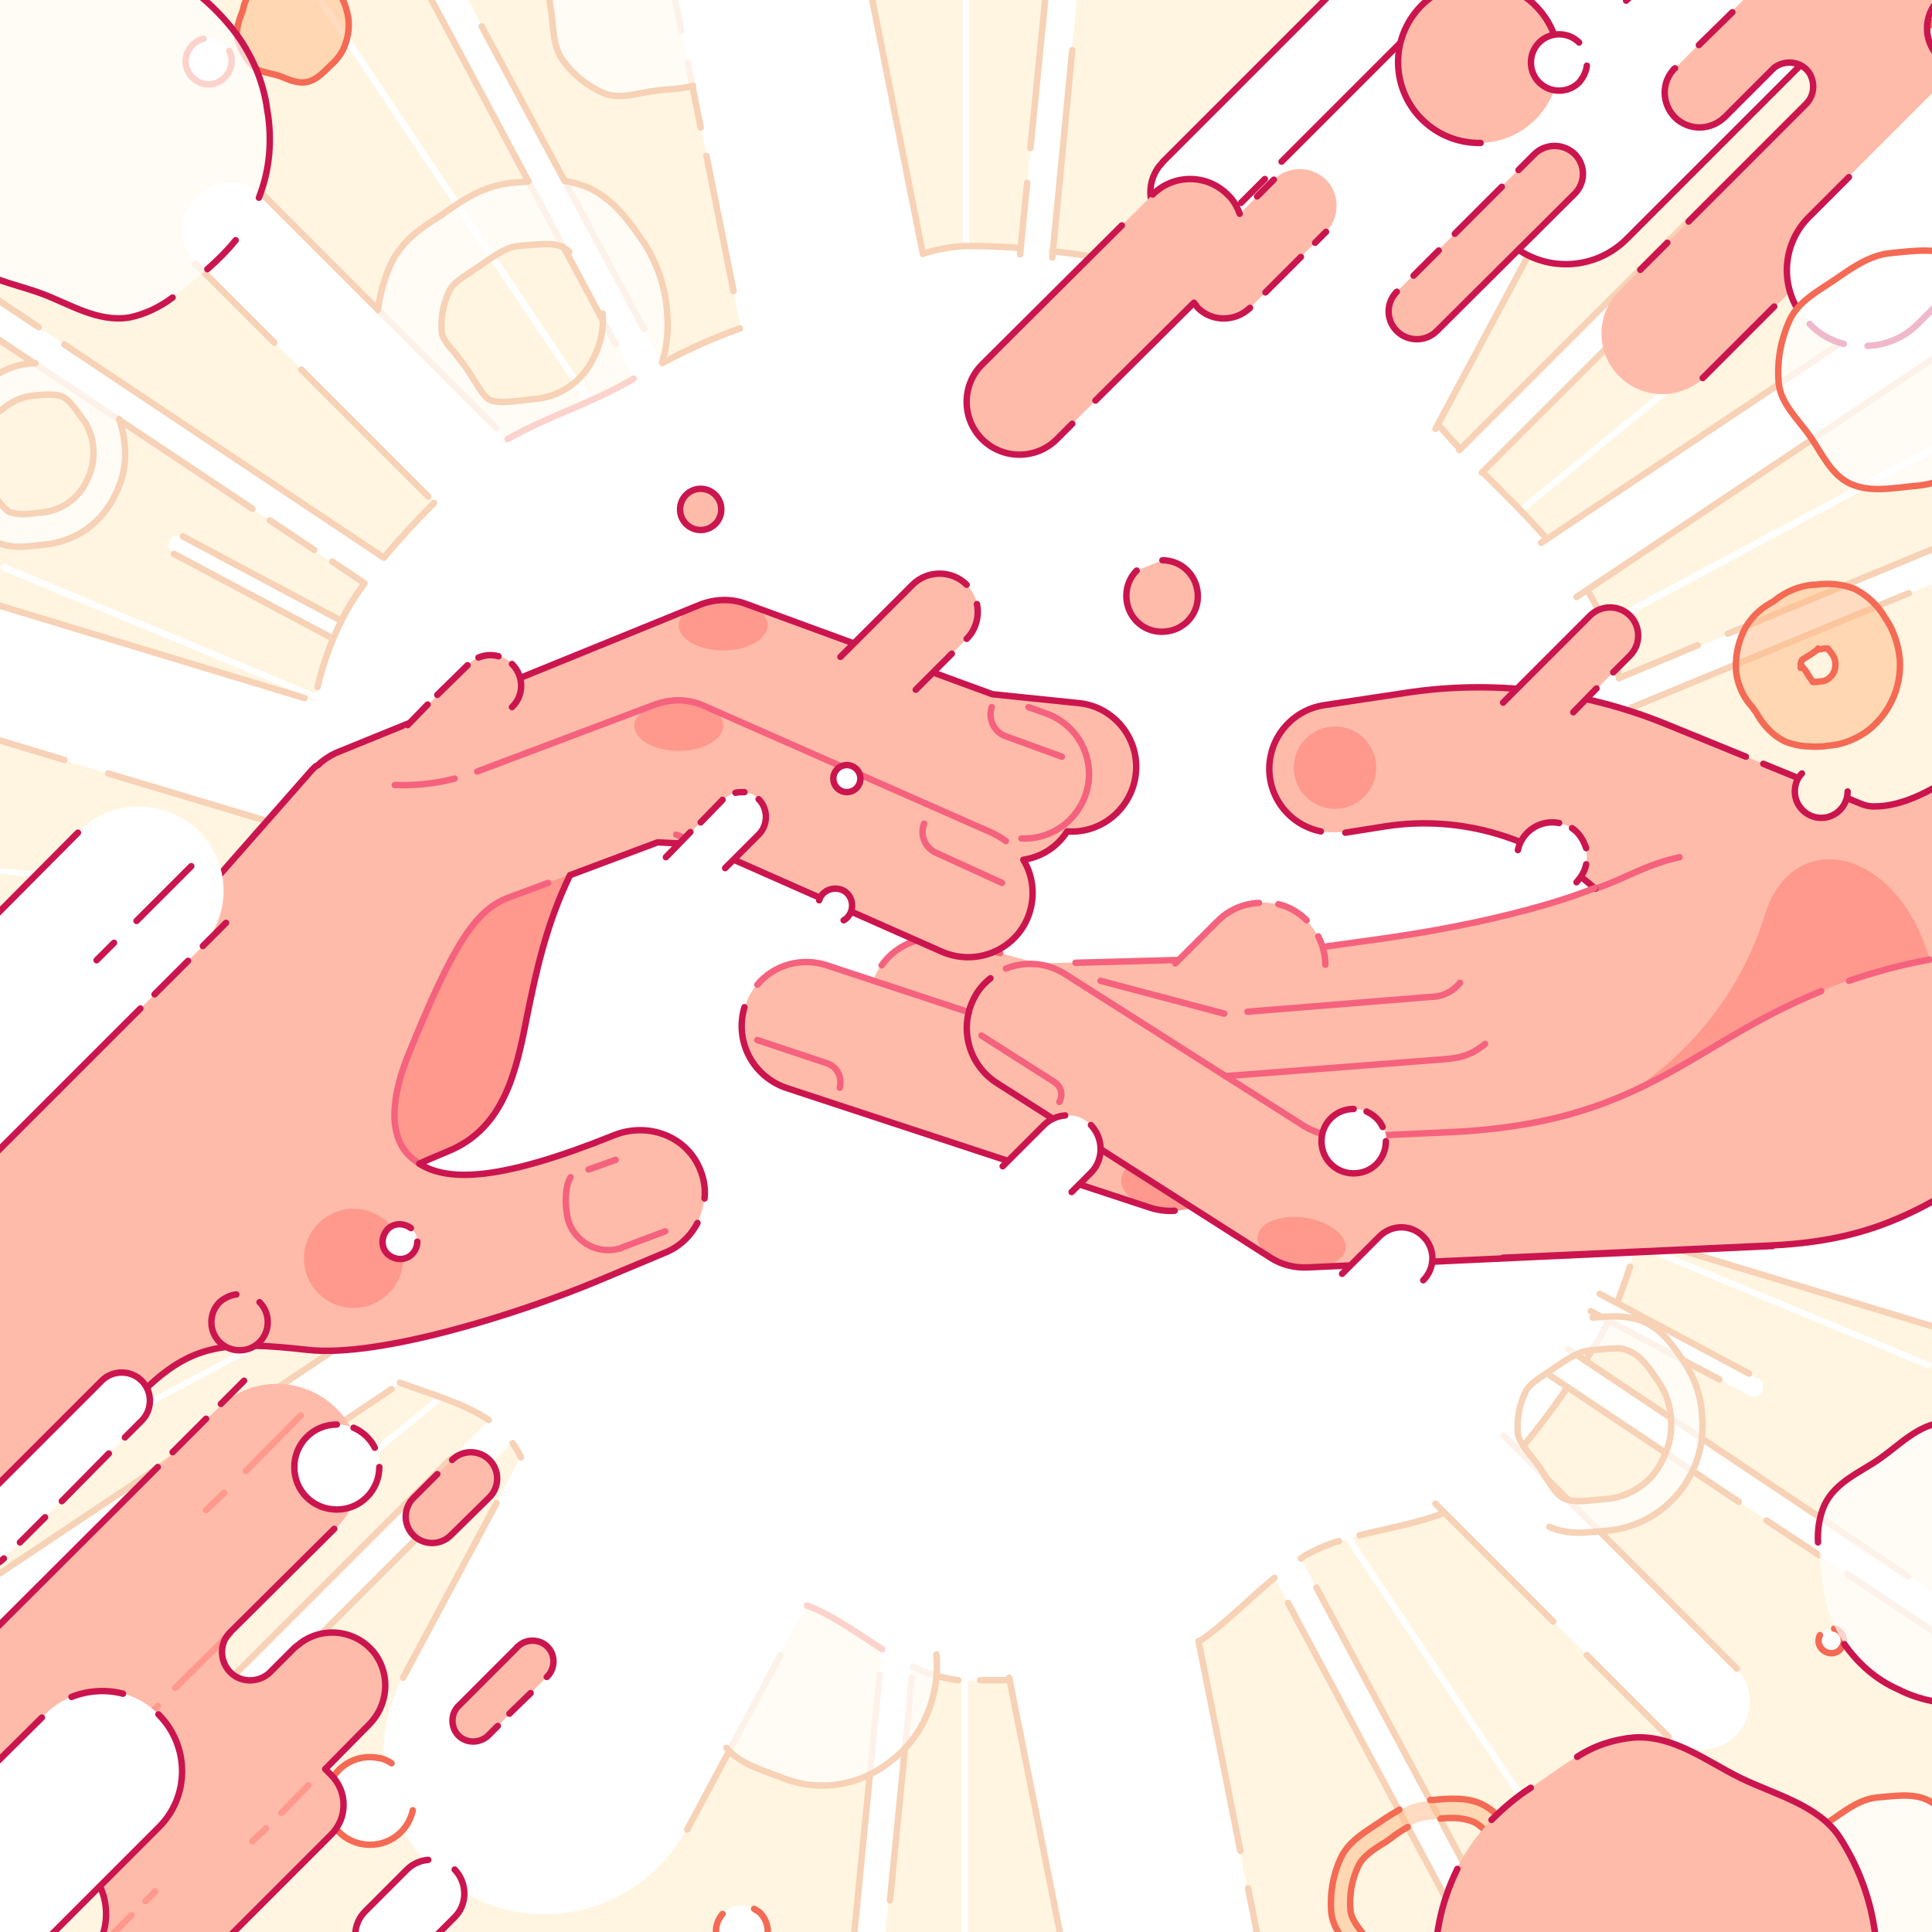 <?xml version="1.0" encoding="utf-8"?>
<!-- Generator: Adobe Illustrator 25.4.1, SVG Export Plug-In . SVG Version: 6.00 Build 0)  -->
<svg version="1.1" id="Layer_1" xmlns="http://www.w3.org/2000/svg" xmlns:xlink="http://www.w3.org/1999/xlink" x="0px" y="0px"
	 viewBox="0 0 300 300" style="enable-background:new 0 0 300 300;" xml:space="preserve">
<rect x="0" y="0" width="300" height="300" fill="#333333" stroke="none"/>
<style type="text/css">
	.st0{clip-path:url(#SVGID_00000080179032138180370050000014264201331086744476_);}
	.st1{fill:#FFF5E0;}
	.st2{fill:#FFFFFF;}
	.st3{fill:none;stroke:#F7D2B6;stroke-linecap:round;stroke-linejoin:round;}
	.st4{fill:none;stroke:#F46A54;stroke-linecap:round;stroke-linejoin:round;}
	.st5{fill:none;stroke:#CB154F;stroke-linecap:round;stroke-linejoin:round;}
	.st6{fill:#FFBBA9;}
	.st7{fill:none;stroke:#F5627E;stroke-linecap:round;stroke-linejoin:round;}
	.st8{fill:#FF988D;}
	.st9{fill:none;stroke:#FF988D;stroke-linecap:round;stroke-linejoin:round;}
	.st10{fill:none;stroke:#F5A091;stroke-linecap:round;stroke-linejoin:round;}
	.st11{fill:#FFFFFF;stroke:#CB154F;stroke-linecap:round;stroke-linejoin:round;}
	.st12{fill:#FFBBA9;stroke:#CB154F;stroke-miterlimit:10;}
	.st13{fill:#FFBBA9;stroke:#CB154F;stroke-linecap:round;stroke-linejoin:round;}
	.st14{fill:#FFF5E0;stroke:#CB154F;stroke-linecap:round;stroke-linejoin:round;}
	.st15{opacity:0.7;fill:#FFFFFF;enable-background:new    ;}
	.st16{opacity:0.5;fill:#FFBA84;enable-background:new    ;}
</style>
<g>
	<defs>
		<rect id="SVGID_1_" width="300" height="300"/>
	</defs>
	<clipPath id="SVGID_00000079448067546148794380000004973635387037204364_">
		<use xlink:href="#SVGID_1_"  style="overflow:visible;"/>
	</clipPath>
	<g style="clip-path:url(#SVGID_00000079448067546148794380000004973635387037204364_);">
		<rect x="-0.1" y="-0.1" class="st1" width="300.2" height="300.2"/>
		<path class="st2" d="M263.6,150.2c0,9.7-3.6,19.9-6,28.9c-2.5,9.2-4.3,20-9,28.1c-4.9,8.7-10.9,16.7-17.8,23.8
			c-6.7,6.7-19.8,5.8-28,10.6s-14.5,14.4-23.8,16.8c-8.9,2.4-19.3,2.6-29,2.6s-17.5-9.9-26.4-12.3c-9.2-2.5-22.8,5.4-30.9,0.7
			s-8.1-20.5-14.8-27.1s-22.2-6.7-26.9-14.9s-2.8-20-5.2-29.2c-2.4-8.9-9.5-18.2-9.5-27.9s7-19,9.4-27.9c2.5-9.2,3.5-19.4,8.2-27.6
			S66,79.5,72.7,72.8s16.7-8.8,24.9-13.5c5.5-3.3,11.3-6.1,17.4-8.3c2.5-0.9,5.1-1.8,7.9-2.5c8.9-2.4,17.6-10.3,27.2-10.3
			c9.8,0,19.5,1.2,29,3.7c9.2,2.5,20.2,4.3,28.3,9s14.6,14.1,21.2,20.7s14.4,13.9,19.2,22.1s3.9,19.3,6.4,28.5
			C256.5,131.2,263.6,140.5,263.6,150.2z"/>
		<path class="st2" d="M381.1,147.5H180.5L288,136.9c0.3,0,0.5-0.3,0.5-0.5c0,0,0,0,0,0c0-0.3-0.3-0.5-0.5-0.4l-107.7,10.6l4.3-8.1
			l137.2-56.8c1.3-0.3,2.2-1.7,1.8-3c-0.3-1.3-1.7-2.2-3-1.8c-0.2,0.1-0.5,0.2-0.7,0.3l-131.6,54.4l0.8-1.6l1.6-1.1L354,41.5
			c0.2-0.1,0.3-0.4,0.2-0.7c0,0,0,0,0,0c-0.1-0.2-0.4-0.3-0.7-0.2l-154.3,82.5l145.7-97.4c2.3-1.5,3-4.6,1.5-6.9
			c-1.5-2.3-4.6-3-6.9-1.5c0,0-0.1,0.1-0.1,0.1l-140.3,93.7l0.8-1.5l75.5-61.9c0.2-0.2,0.2-0.5,0.1-0.7c-0.2-0.2-0.5-0.2-0.7-0.1
			l-73.6,60.4l5.7-10.7L315.2-11.6c1-1,1-2.6,0-3.5c-1-1-2.6-1-3.5,0c0,0,0,0,0,0L215,81.5l22.4-42c6.5-12.2,1.9-27.3-10.3-33.8
			c-12.2-6.5-27.3-1.9-33.8,10.3l0,0l-33.9,63.3l13.4-135.9c0.1-1.4-0.9-2.6-2.2-2.7c0,0,0,0,0,0c-1.4-0.1-2.6,0.9-2.7,2.2
			c0,0,0,0,0,0L153.4,90.1l-2.9-14.5v-87.4c0-0.3-0.2-0.5-0.5-0.5s-0.5,0.2-0.5,0.5v82.4L119.6-79.6C118-87.7,110.1-93,102-91.4
			c-8.1,1.6-13.4,9.5-11.8,17.6c0,0,0,0,0,0L124,96L43.3-55c-0.7-1.2-2.2-1.7-3.4-1c-1.2,0.7-1.7,2.2-1,3.4l88.5,165.5l0.7,3.2
			L22-42.4c-0.1-0.2-0.5-0.3-0.7-0.1c0,0,0,0,0,0c-0.2,0.2-0.3,0.5-0.1,0.7l105.7,158.1L40.9,30.3c-3-2.8-7.8-2.7-10.6,0.4
			c-2.7,2.9-2.7,7.3,0,10.2l78.7,78.7l-149.7-100c-1.1-0.8-2.7-0.5-3.5,0.7c0,0,0,0,0,0c-0.8,1.1-0.5,2.7,0.7,3.5l156.6,104.6
			l-1-0.3L28.4,83.3c-0.7-0.4-1.7-0.1-2.1,0.6S26.3,85.6,27,86l0,0l70.4,37.7l-36.8-11.2L0.8,87.6c-0.3-0.1-0.5,0-0.7,0.3
			c0,0,0,0,0,0c-0.1,0.3,0,0.5,0.3,0.7l50.5,20.9l-97-29.4c-5.3-1.6-10.9,1.4-12.5,6.7c-1.6,5.3,1.4,10.9,6.7,12.5c0,0,0,0,0,0
			l148.4,45l-107.5-10.6c-0.3,0-0.5,0.2-0.6,0.4c0,0.3,0.2,0.5,0.4,0.5l112.5,11.1l5.9,1.8H-81.1c-1.4,0-2.5,1.1-2.5,2.5
			s1.1,2.5,2.5,2.5h200.6L12,163.1c-0.3,0-0.5,0.2-0.5,0.5s0.2,0.5,0.5,0.5h0.1l107.7-10.6l-4.3,8.1l-137.2,56.8
			c-1.3,0.5-1.9,2-1.4,3.3c0,0,0,0,0,0c0.4,0.9,1.3,1.6,2.3,1.6c0.3,0,0.6-0.1,1-0.2l131.6-54.5l-0.8,1.6l-1.6,1.1L-54,258.5
			c-0.2,0.1-0.3,0.4-0.2,0.7c0,0,0,0,0,0c0.1,0.2,0.3,0.3,0.4,0.3c0.1,0,0.2,0,0.2-0.1l154.3-82.5l-145.7,97.4
			c-2.3,1.5-2.9,4.6-1.4,6.9c0.9,1.4,2.5,2.2,4.2,2.2c1,0,1.9-0.3,2.8-0.8l140.3-93.7l-0.8,1.5l-75.5,61.9c-0.2,0.2-0.2,0.5-0.1,0.7
			c0.1,0.1,0.2,0.2,0.4,0.2c0.1,0,0.2,0,0.3-0.1l73.6-60.4l-5.7,10.7L-15.2,311.6c-1,1-1,2.6,0,3.5c0,0,0,0,0,0
			c0.5,0.5,1.1,0.7,1.8,0.7c0.7,0,1.3-0.3,1.8-0.7L85,218.5l-22.5,42c-6.5,12.2-1.9,27.3,10.3,33.8c12.2,6.5,27.3,1.9,33.8-10.3
			l33.8-63.3l-13.4,136c-0.1,1.4,0.9,2.6,2.2,2.7c0,0,0,0,0,0h0.2c1.3,0,2.4-1,2.5-2.2l14.5-147.4l2.9,14.5v87.4
			c0,0.3,0.2,0.5,0.5,0.5s0.5-0.2,0.5-0.5v-82.4l29.9,150.2c1.4,7,7.5,12.1,14.7,12.1c1,0,2-0.1,2.9-0.3c8.1-1.6,13.4-9.5,11.8-17.6
			L176,204l80.7,151c0.7,1.2,2.2,1.7,3.4,1c1.2-0.7,1.7-2.2,1-3.4l-88.5-165.5l-0.6-3.2l106,158.5c0.1,0.1,0.2,0.2,0.4,0.2
			c0.1,0,0.2,0,0.3-0.1c0.2-0.2,0.3-0.5,0.1-0.7L173.2,183.8l85.9,85.9c3,2.8,7.8,2.7,10.6-0.4c2.7-2.9,2.7-7.3,0-10.2L191,180.4
			l149.7,100c0.4,0.3,0.9,0.4,1.4,0.4c1.4,0,2.5-1.1,2.5-2.5c0-0.8-0.4-1.6-1.1-2.1L186.9,171.6l1,0.3l83.7,44.8
			c0.2,0.1,0.5,0.2,0.7,0.2c0.8,0,1.5-0.6,1.5-1.5c0-0.6-0.3-1.2-0.9-1.4l-70.4-37.6l36.8,11.2l59.9,24.8c0.1,0,0.1,0,0.2,0
			c0.2,0,0.4-0.1,0.5-0.3c0.1-0.3,0-0.5-0.3-0.6l-50.5-20.9l97,29.4c0.9,0.3,1.9,0.4,2.9,0.4c5.5,0,10-4.4,10-10
			c0-4.4-2.9-8.3-7.1-9.6l-148.4-45L311,166.3h0c0.3,0,0.5-0.2,0.5-0.5c0-0.3-0.2-0.5-0.5-0.5l-112.5-11.1l-5.9-1.8h188.4
			c1.4,0,2.5-1.1,2.5-2.5S382.5,147.5,381.1,147.5z"/>
		<line class="st3" x1="292.4" y1="4.1" x2="226.6" y2="69.9"/>
		<path class="st4" d="M260.8,42.7l54.4-54.3c1-1,1-2.6,0-3.5c-1-1-2.6-1-3.5,0c0,0,0,0,0,0"/>
		<line class="st3" x1="230.1" y1="73.4" x2="257" y2="46.5"/>
		<path class="st3" d="M244.8,92.7l100.1-66.9c2.3-1.5,3-4.6,1.5-6.9c-1.5-2.3-4.6-3-6.9-1.5c0,0-0.1,0.1-0.1,0.1L239.3,84.3"/>
		<line class="st3" x1="263.6" y1="100.2" x2="251.4" y2="105.3"/>
		<path class="st3" d="M321.8,81.6c1.3-0.3,2.2-1.7,1.8-3c-0.3-1.3-1.7-2.2-3-1.8c-0.2,0.1-0.5,0.2-0.7,0.3l-51.6,21.3"/>
		<line class="st3" x1="253.3" y1="109.9" x2="296.4" y2="92.1"/>
		<path class="st3" d="M260.8,152.5h120.3c1.4,0,2.5-1.1,2.5-2.5s-1.1-2.5-2.5-2.5H260.8"/>
		<path class="st5" d="M260.2,161.4l50.7,5h0.1c0.3,0,0.5-0.2,0.5-0.5c0-0.3-0.2-0.5-0.5-0.5l-50.7-5"/>
		<path class="st3" d="M252.7,191.6l93.4,28.3c0.9,0.3,1.9,0.4,2.9,0.4c5.5,0,10-4.4,10-10c0-4.4-2.9-8.3-7.1-9.6l-93.4-28.3"/>
		<line class="st3" x1="271.6" y1="213.3" x2="248.4" y2="200.9"/>
		<line class="st3" x1="247" y1="203.6" x2="267" y2="214.2"/>
		<line class="st3" x1="296.3" y1="244.8" x2="243.5" y2="209.5"/>
		<path class="st3" d="M286.8,244.4l54,36c0.4,0.3,0.9,0.4,1.4,0.4c1.4,0,2.5-1.1,2.5-2.5c0-0.8-0.4-1.6-1.1-2.1"/>
		<line class="st3" x1="274.3" y1="236.1" x2="282.5" y2="241.5"/>
		<line class="st3" x1="240.7" y1="213.6" x2="270" y2="233.2"/>
		<line class="st3" x1="269.7" y1="259.1" x2="233.5" y2="222.9"/>
		<line class="st3" x1="246.4" y1="257" x2="259.1" y2="269.7"/>
		<line class="st3" x1="222.9" y1="233.5" x2="241.2" y2="251.8"/>
		<path class="st3" d="M200,248.9L256.7,355c0.7,1.2,2.2,1.7,3.4,1c1.2-0.7,1.7-2.2,1-3.4l-56.7-106.1"/>
		<line class="st3" x1="192.6" y1="287.4" x2="186.1" y2="254.8"/>
		<path class="st3" d="M193.8,293.2l16,80.5c1.6,8.1-3.7,16-11.8,17.6c-1,0.2-2,0.3-2.9,0.3c-7.2,0-13.3-5.1-14.7-12.1l-23.7-119"/>
		<line class="st3" x1="138.2" y1="295.1" x2="141.6" y2="260.5"/>
		<path class="st3" d="M136.6,260l-9.5,96.7c-0.1,1.4,0.9,2.6,2.2,2.7c0,0,0,0,0,0h0.2c1.3,0,2.4-1,2.5-2.2"/>
		<line class="st3" x1="106.7" y1="284.1" x2="121.2" y2="257"/>
		<line class="st3" x1="77.1" y1="233.4" x2="62.6" y2="260.5"/>
		<path class="st3" d="M69.9,226.6l-85.1,85.1c-1,1-1,2.6,0,3.5c0,0,0,0,0,0c0.5,0.5,1.1,0.7,1.8,0.7c0.7,0,1.3-0.3,1.8-0.7
			l85.1-85.1"/>
		<path class="st3" d="M55.2,207.4l-100.1,66.9c-2.3,1.5-2.9,4.6-1.4,6.9c0.9,1.4,2.5,2.2,4.2,2.2c1,0,1.9-0.3,2.8-0.8l100.1-66.9"
			/>
		<path class="st4" d="M46.7,190.1l-68.4,28.4c-1.3,0.5-1.9,2-1.4,3.3c0,0,0,0,0,0c0.4,0.9,1.3,1.6,2.3,1.6c0.3,0,0.6-0.1,1-0.2
			l68.4-28.3"/>
		<path class="st5" d="M39.7,160.4L12,163.1c-0.3,0-0.5,0.2-0.5,0.5s0.2,0.5,0.5,0.5h0.1l27.7-2.7"/>
		<path class="st3" d="M39.2,147.5H-81.1c-1.4,0-2.5,1.1-2.5,2.5s1.1,2.5,2.5,2.5H39.2"/>
		<line class="st3" x1="16.8" y1="120.1" x2="41.5" y2="127.5"/>
		<path class="st3" d="M47.3,108.4l-93.4-28.3c-5.3-1.6-10.9,1.4-12.5,6.7c-1.6,5.3,1.4,10.9,6.7,12.5c0,0,0,0,0,0L10,118"/>
		<line class="st3" x1="27" y1="86" x2="51.6" y2="99.1"/>
		<line class="st3" x1="53" y1="96.4" x2="28.4" y2="83.3"/>
		<line class="st3" x1="51.6" y1="87.2" x2="56.5" y2="90.5"/>
		<line class="st3" x1="41.9" y1="80.8" x2="48.8" y2="85.4"/>
		<path class="st3" d="M6,50.8l-46.8-31.2c-1.1-0.8-2.7-0.5-3.5,0.7c0,0,0,0,0,0c-0.8,1.1-0.5,2.7,0.7,3.5L39.2,79"/>
		<line class="st3" x1="59.3" y1="86.4" x2="10" y2="53.5"/>
		<line class="st3" x1="46.8" y1="57.4" x2="66.5" y2="77.1"/>
		<line class="st3" x1="30.3" y1="40.9" x2="42.6" y2="53.2"/>
		<line class="st3" x1="77.1" y1="66.5" x2="40.9" y2="30.3"/>
		<path class="st3" d="M71.1-3L43.3-55c-0.7-1.2-2.2-1.7-3.4-1c-1.2,0.7-1.7,2.2-1,3.4L95.6,53.5"/>
		<line class="st3" x1="100" y1="51.1" x2="74.8" y2="4.1"/>
		<line class="st3" x1="109.7" y1="24.2" x2="113.9" y2="45.2"/>
		<line class="st3" x1="106.8" y1="9.7" x2="108.8" y2="19.8"/>
		<path class="st3" d="M143.3,39.4l-23.7-119C118-87.7,110.1-93,102-91.4c-8.1,1.6-13.4,9.5-11.8,17.6c0,0,0,0,0,0l15.6,78.6"/>
		<line class="st3" x1="159.5" y1="28.4" x2="158.4" y2="39.5"/>
		<path class="st3" d="M167.5-2.3l5.4-54.4c0.1-1.4-0.9-2.6-2.2-2.7c0,0,0,0,0,0c-1.4-0.1-2.6,0.9-2.7,2.2c0,0,0,0,0,0L160,23"/>
		<line class="st3" x1="163.4" y1="40" x2="166.5" y2="7.8"/>
		<line class="st4" x1="193.3" y1="15.9" x2="178.9" y2="43"/>
		<line class="st3" x1="222.9" y1="66.6" x2="237.4" y2="39.5"/>
		<path class="st6" d="M291.8,125.2h-0.3c-1,0-1.9-0.1-2.8-0.5l0,0l-30.2-12.4c-12.8-5.2-26.7-6.9-40.4-4.8l-12.6,1.9
			c-5.5,0.8-9.2,5.9-8.4,11.4c0,0.2,0.1,0.4,0.1,0.7c1.3,5.2,6.3,8.5,11.6,7.6l6.3-1c11.8-1.8,23.7,1.8,32.5,9.8
			c-10.6,3.5-21.5,6.1-32.6,7.8l-22.4,3.1l-31.4,0.8l-13.6-3.7c-5-1.3-10.2,1.4-12,6.3l-7.3-2.4c-5.2-1.7-10.9,1.1-12.6,6.4
			c-1.7,5.2,1.1,10.9,6.4,12.6l56.4,18.6c1.3,0.4,2.6,0.6,3.9,0.5l3.1-0.2l11.9,7.6c1.7,1.1,3.8,1.6,5.8,1.5l71.7-3.3
			c19.2-0.9,26.3-7.3,45.1-19.4l5.2-75.5C325.2,98.6,305.8,124.5,291.8,125.2z"/>
		<path class="st5" d="M273.8,118.6l14.9,6.1l0,0c0.9,0.4,1.8,0.6,2.8,0.5h0.3c14-0.8,33.5-26.6,33.5-26.6l-5.3,75.4
			c-18.9,12.1-26,18.5-45.1,19.4l-41.5,1.9"/>
		<path class="st5" d="M205.1,129.1c-5.4-1.1-8.9-6.3-7.8-11.7c0.8-4.1,4.2-7.3,8.3-7.9l12.6-1.9c13.6-2.1,27.6-0.4,40.4,4.8
			l12.5,5.1"/>
		<path class="st7" d="M136.9,149.9c2.4-3.4,6.7-5,10.8-3.9l7.6,2"/>
		<line class="st7" x1="214.3" y1="176.3" x2="225.2" y2="175.8"/>
		<line class="st7" x1="190.1" y1="157.4" x2="170.9" y2="152.3"/>
		<path class="st7" d="M226.7,152.6c-1.1,1.4-2.8,2.2-4.6,2.2l-28.4,2.3"/>
		<path class="st7" d="M156.2,150.4c3-1.2,6.4-0.9,9.1,0.8l36.8,23.4c2.1,1.4,4.6,2,7.1,1.9"/>
		<path class="st7" d="M190.3,167.1l33.7-2.6c2.5-0.2,4.3-0.5,6.6-2.4"/>
		<path class="st7" d="M117.6,152.9c2.6-3.1,6.9-4.3,10.8-3l22.1,7.3"/>
		<path class="st7" d="M152.4,160.8l11.3,7.2c1.1,0.7,1.4,2,0.8,3.1l0,0"/>
		<path class="st7" d="M117.6,161.5l10.8,3.6c1.6,0.5,2.4,2.2,2,3.8l0,0"/>
		<path class="st7" d="M247.7,138c4.4-1.4,7.6-3.7,13.1-4.9"/>
		<path class="st5" d="M247.7,138L247.7,138c-8.8-7.9-20.8-11.5-32.5-9.7l-6.3,1"/>
		<path class="st7" d="M167,149.5l25.6-0.7c0,0,16.8-2.3,22.4-3.1c21.8-3.1,32.6-7.8,32.6-7.8"/>
		<path class="st6" d="M167.6,109.2l-13.6-1.4l-38.2-14c-2.3-0.9-4.9-0.8-7.2,0.1l-56.5,23l-0.2,0.1l-0.6,0.3l-0.3,0.2
			c-0.2,0.1-0.3,0.2-0.5,0.3c-0.1,0.1-0.3,0.2-0.4,0.3l-0.4,0.3l-0.4,0.4L49,119l-0.4,0.4l-0.2,0.2l-35.2,40L-29.9,192
			c-2.8,2.1-4.3,5.4-4,8.8l3.4,41.9c0.3,3.8,2.8,7.1,6.3,8.5c1.2,0.5,2.4,0.7,3.6,0.7c2.5,0,4.9-1,6.8-2.7L23,215.3
			c7.1-6.6,12.3-7.1,24.7-5.7c11.3,1.3,33.4-5.8,45.1-10.7l10.5-4.4c5.1-2.2,7.4-8,5.3-13.1c-0.1-0.2-0.2-0.4-0.3-0.6
			c-2.4-4.8-8.2-6.6-13.1-4.6c-17.4,7-25.6,7.3-30.2,4.4c1.5-0.7,3-1.3,4.4-1.9c8.9-3.6,10.7-12.6,12.4-21.3
			c1.3-6.3,2.8-13.7,6.6-21.6l13.6-5.1l6.2,0.3l38,16.8c5.1,2.2,11-0.1,13.2-5.1c1.3-3,1.1-6.4-0.6-9.2c2.8-0.4,5.3-2,6.8-4.4
			c5.5,0.4,10.3-3.8,10.7-9.3C176.7,114.5,172.9,109.8,167.6,109.2L167.6,109.2z"/>
		<path class="st8" d="M65,180.6L65,180.6c1.5-0.7,3-1.3,4.4-1.9c8.9-3.6,10.7-12.6,12.4-21.3c1.3-6.3,2.8-13.7,6.6-21.6l-3.4,1.3
			l-6.1,2.3l0,0c-5.2,1.9-8.6,7.4-15.3,23.9c-2.7,6.7-3.4,12.8-0.1,16.1C64,179.8,64.5,180.2,65,180.6z"/>
		<path class="st7" d="M159.7,109.8l2.8,1c5.2,1.9,7.9,7.6,6,12.8c-1.5,4.1-5.5,6.8-9.9,6.6"/>
		<path class="st5" d="M10.5,161.6l-40.3,30.3c-2.8,2.1-4.3,5.4-4,8.8l3.4,41.9c0.3,3.8,2.8,7.1,6.3,8.5c1.2,0.5,2.4,0.7,3.6,0.7
			c2.5,0,4.9-1,6.8-2.7L23,215.3c7.1-6.6,12.3-7.1,24.7-5.7c11.3,1.3,33.4-5.8,45.1-10.7l10.5-4.4c2.2-0.9,3.9-2.5,5-4.6"/>
		<path class="st7" d="M70.6,120.9c-3,0.8-6.2,1.1-9.3,1l0,0"/>
		<line class="st7" x1="105" y1="129.6" x2="108.3" y2="131"/>
		<path class="st7" d="M65,180.6c-0.5-0.3-1-0.7-1.5-1.2c-3.3-3.3-2.7-9.4,0.1-16.1c6.7-16.4,10.1-21.9,15.3-23.9l0,0l6.2-2.3"/>
		<path class="st7" d="M88.6,182.8c-0.8,1.3-1,4-0.4,6.6c1,3.4,4.5,5.4,7.9,4.5c0.2,0,0.4-0.1,0.5-0.2l6.7-2.5"/>
		<line class="st7" x1="91.4" y1="181.6" x2="95.6" y2="180.1"/>
		<path class="st7" d="M143.5,127.9L143.5,127.9c-0.7,1.7,0.1,3.7,1.8,4.5l10.3,4.7"/>
		<path class="st7" d="M154,109.8L154,109.8c-0.6,1.8,0.3,3.8,2.1,4.5l8.8,3.2"/>
		<path class="st5" d="M109.4,186.1c0.2-1.8-0.2-3.6-1-5.2c-2.4-4.8-8.2-6.6-13.1-4.6c-17.4,7-25.6,7.3-30.2,4.4
			c1.5-0.7,3-1.3,4.4-1.9c8.9-3.6,10.7-12.6,12.4-21.3c1.3-6.3,2.8-13.7,6.6-21.6l13.6-5.1l6.2,0.3"/>
		<circle class="st2" cx="276.7" cy="288.1" r="5.1"/>
		<path class="st4" d="M275.5,283.1c2.8-0.7,5.5,1,6.2,3.8s-1,5.5-3.8,6.2s-5.5-1-6.2-3.8c-0.4-1.5,0-3.2,1-4.4"/>
		<circle class="st2" cx="57.4" cy="279.6" r="6.8"/>
		<path class="st4" d="M64.1,281.1c-0.8,3.7-4.4,6-8.1,5.2c-3.7-0.8-6-4.4-5.2-8.1c0.8-3.7,4.4-6,8.1-5.2c0,0,0,0,0,0
			c0.7,0.1,1.3,0.4,1.9,0.8"/>
		<circle class="st2" cx="260.8" cy="10.3" r="6.3"/>
		<path class="st4" d="M266.9,11.7c-0.8,3.4-4.1,5.5-7.5,4.8c-3.4-0.8-5.5-4.1-4.8-7.5c0.8-3.4,4.1-5.5,7.5-4.8
			c0.6,0.1,1.2,0.4,1.8,0.7"/>
		<circle class="st2" cx="284.4" cy="254.8" r="1.9"/>
		<path class="st4" d="M284.8,252.9c0.1,0,0.3,0.1,0.4,0.1c1,0.5,1.4,1.6,0.9,2.6c-0.5,1-1.6,1.4-2.6,0.9c-1-0.5-1.4-1.6-0.9-2.6
			c0,0,0,0,0,0"/>
		<circle class="st2" cx="32.3" cy="9.4" r="3.6"/>
		<path class="st4" d="M35.6,7.9c0.1,0.2,0.2,0.5,0.3,0.8c0.4,1.9-0.8,3.8-2.7,4.3s-3.8-0.8-4.3-2.7c-0.4-1.9,0.8-3.8,2.7-4.3
			c0,0,0,0,0,0"/>
		<circle class="st2" cx="115.1" cy="299.9" r="4"/>
		<path class="st4" d="M117.1,296.4c0.3,0.2,0.5,0.3,0.8,0.5c1.6,1.5,1.8,4,0.3,5.7c-1.5,1.6-4,1.8-5.7,0.3c-1.6-1.5-1.8-4-0.3-5.7
			c0,0,0,0,0,0"/>
		<path class="st8" d="M252.4,170c10.4-6.5,18.1-16.4,21.7-28.1c4.3-13.6,20.4-10.5,25.5,7C276.6,153.1,263.7,165.6,252.4,170z"/>
		<path class="st7" d="M225.2,175.8c30.1-1.4,37.1-13.6,57.6-21.9"/>
		<path class="st7" d="M287.1,152.3c4.1-1.4,8.2-2.5,12.5-3.3"/>
		<ellipse class="st8" cx="105.4" cy="112.7" rx="6.9" ry="3.9"/>
		
			<ellipse transform="matrix(0.146 -0.989 0.989 0.146 -18.071 364.578)" class="st8" cx="202" cy="192.8" rx="3.9" ry="6.9"/>
		<ellipse class="st8" cx="112.3" cy="97.1" rx="6.9" ry="3.9"/>
		<path class="st7" d="M156.2,130.6c-0.7-0.5-1.4-0.9-2.2-1.3l-44.7-19.7c-2.4-1.1-5.1-1.1-7.6-0.2l-27.6,10.4"/>
		<path class="st5" d="M108.3,131l38,16.8c5.1,2.2,11-0.1,13.2-5.1c1.3-3,1.1-6.4-0.6-9.2c2.8-0.4,5.3-2,6.8-4.4
			c5.5,0.4,10.3-3.8,10.7-9.3c0.4-5.3-3.5-10-8.7-10.6l-13.6-1.4l-38.2-14c-2.3-0.9-4.9-0.8-7.2,0.1l-56.5,23l-0.2,0.1l-0.6,0.3
			l-0.3,0.2c-0.2,0.1-0.3,0.2-0.5,0.3c-0.1,0.1-0.3,0.2-0.4,0.3l-0.4,0.3l-0.4,0.4L49,119l-0.4,0.4l-0.2,0.2l-35.2,40"/>
		<circle class="st8" cx="54.9" cy="195.4" r="7.7"/>
		<circle class="st8" cx="207.3" cy="119.2" r="6.4"/>
		<path class="st8" d="M175.2,181.2c-0.6,0.4-1,1.1-1.1,1.8c-0.3,2.2,2.5,4.4,6.2,4.9c1.6,0.3,3.3,0.1,4.8-0.4L175.2,181.2z"/>
		<path class="st5" d="M275.2,193.5h-0.4l-71.7,3.3c-2.1,0.1-4.1-0.4-5.8-1.5L155,168.3c-4.6-2.8-6.2-8.7-3.7-13.4
			c0.6-1.2,1.5-2.2,2.5-3"/>
		<path class="st5" d="M182.4,188c-1.3,0.1-2.7-0.1-3.9-0.5L122.3,169c-5.3-1.7-8.3-7.2-6.7-12.6"/>
		<path class="st4" d="M78.8,68.2c5.9-3.4,12.8-5.5,18.7-8.9l0.9-0.5"/>
		<path class="st3" d="M59.6,86.6c2.5-3,5.1-5.8,7.8-8.5"/>
		<path class="st3" d="M49.3,106.7c1-4.2,2.5-8.2,4.6-12c0.8-1.4,1.7-2.8,2.7-4.1"/>
		<path class="st3" d="M75.9,220.5c-3.8-2.6-9-4-13.8-5.8"/>
		<path class="st3" d="M80.9,226.3c-0.4-0.8-0.8-1.5-1.3-2.2"/>
		<path class="st4" d="M137,256.1c-3.9-2.5-7.7-5.3-11.7-6.8"/>
		<path class="st3" d="M148.8,260.9c-2.4-0.3-4.8-1-7-2.1"/>
		<path class="st3" d="M156.8,260.9c-1.5,0-3.1,0-4.6,0"/>
		<path class="st3" d="M197.9,245c-3.9,3.2-7.6,7.1-11.7,9.9"/>
		<path class="st3" d="M207.9,239.3c-1.8,0.5-3.5,1.3-5.2,2.2L202,242"/>
		<path class="st3" d="M224.3,234.9c-4.1,1.6-8.8,2.4-13.2,3.5"/>
		<path class="st3" d="M243.4,215.4c-2.3,3.4-4.8,6.7-7.5,9.9"/>
		<path class="st3" d="M249.9,204.8c-0.4,0.8-0.8,1.6-1.2,2.4c-0.8,1.3-1.6,2.7-2.5,4.1"/>
		<path class="st3" d="M253.1,196.7c-0.6,1.9-1.3,3.8-2,5.6"/>
		<path class="st3" d="M246.4,91.6c0.5,0.7,0.9,1.4,1.3,2.2c1.9,3.6,3.1,7.5,3.7,11.5"/>
		<path class="st3" d="M230.2,73.3c3.3,3.3,6.8,6.7,10,10.4"/>
		<path class="st3" d="M223.3,65.9c1.1,1.3,2.3,2.6,3.4,3.8"/>
		<path class="st3" d="M163.4,39c5.3,0.6,10.5,1.5,15.6,2.9l0.4,0.1"/>
		<path class="st3" d="M143.3,39.4c2.2-0.7,4.4-1.1,6.7-1.2c2.8,0,5.6,0.1,8.4,0.3"/>
		<path class="st3" d="M102.8,56.4c3.9-2.1,7.9-3.9,12.1-5.4"/>
		<path class="st2" d="M271.5-18.9l16.2-16.3c4.7-4.8,12.2-5.4,17.6-1.3c5.7,4.5,6.7,12.7,2.2,18.4c-0.3,0.4-0.7,0.8-1,1.1L252.7,37
			c-4.7,4.8-12.2,5.4-17.6,1.3c-5.7-4.5-6.7-12.7-2.2-18.5c0.3-0.4,0.6-0.8,1-1.1l1-1c3.8-3.7,4.1-9.6,0.9-13.7
			c-3.5-4.3-9.9-4.9-14.2-1.4c-0.2,0.2-0.5,0.4-0.7,0.6l-10.5,10.5L190,34.2c-2.3,2.4-6.1,2.7-8.8,0.8c-2.9-2.2-3.4-6.3-1.2-9.2
			c0.2-0.2,0.4-0.4,0.5-0.6l59.8-59.8c2.6-2.5,6.7-2.5,9.3,0l0.9,0.9l6.9-6.8c2.9-2.9,7.5-3.4,10.9-1c3.7,2.7,4.5,7.9,1.8,11.6
			c-0.2,0.3-0.5,0.7-0.8,1l-3.9,3.9c-1.7,1.7-1.7,4.5,0,6.2C267-17.1,269.8-17.1,271.5-18.9z"/>
		<path class="st5" d="M190,34.2c-2.3,2.4-6.1,2.7-8.8,0.8c-2.9-2.2-3.4-6.3-1.2-9.2c0.2-0.2,0.4-0.4,0.5-0.6l40.9-40.9"/>
		<line class="st5" x1="196.4" y1="27.8" x2="192.7" y2="31.5"/>
		<path class="st5" d="M233.9,18.7l1-1c3.8-3.7,4.1-9.6,0.9-13.7c-3.5-4.3-9.9-4.9-14.2-1.4c-0.2,0.2-0.5,0.4-0.7,0.6l-10.5,10.5
			l-11.4,11.4"/>
		<path class="st5" d="M297.4-7.7L252.7,37c-4.7,4.8-12.2,5.4-17.6,1.3"/>
		<line class="st5" x1="254.2" y1="-1.5" x2="252.5" y2="0.1"/>
		<line class="st5" x1="220.9" y1="3.3" x2="227.8" y2="-3.5"/>
		<path class="st2" d="M-4.1,145.5l16.2-16.3c4.7-4.8,12.2-5.3,17.6-1.2c5.7,4.5,6.7,12.7,2.2,18.4c-0.3,0.4-0.7,0.8-1,1.1
			L-23,201.4c-4.7,4.8-12.2,5.3-17.6,1.3c-5.7-4.5-6.7-12.7-2.2-18.5c0.3-0.4,0.6-0.8,1-1.1l1-1c3.8-3.7,4.1-9.6,0.9-13.7
			c-3.5-4.3-9.9-4.9-14.2-1.4c-0.2,0.2-0.5,0.4-0.7,0.6l-10.5,10.5l-20.5,20.4c-2.3,2.4-6.1,2.7-8.8,0.8c-2.9-2.2-3.4-6.3-1.2-9.2
			c0.2-0.2,0.4-0.4,0.5-0.6l59.8-59.8c2.6-2.5,6.7-2.5,9.3,0l0.9,0.9l6.9-6.8c2.9-2.9,7.5-3.4,10.9-1c3.7,2.7,4.5,7.9,1.8,11.6
			c-0.2,0.3-0.5,0.7-0.8,1l-3.9,3.9c-1.7,1.7-1.7,4.5,0,6.2C-8.7,147.2-5.9,147.2-4.1,145.5C-4.1,145.5-4.1,145.5-4.1,145.5z"/>
		<path class="st5" d="M-50.8,145.2l15.4-15.4c2.6-2.5,6.7-2.5,9.3,0l0.9,0.9l6.9-6.8c2.9-2.9,7.5-3.4,10.9-1
			c3.7,2.7,4.5,7.9,1.8,11.6c-0.2,0.3-0.5,0.7-0.8,1l-3.9,3.9c-1.7,1.7-1.7,4.5,0,6.2c1.7,1.7,4.5,1.7,6.2,0l16.2-16.3"/>
		<path class="st5" d="M21.8,156.6L-23,201.4c-4.7,4.8-12.2,5.3-17.6,1.3"/>
		<line class="st5" x1="24" y1="154.4" x2="29.2" y2="149.2"/>
		<line class="st5" x1="31.5" y1="146.9" x2="35.1" y2="143.3"/>
		<line class="st5" x1="29.7" y1="134.5" x2="21.2" y2="143"/>
		<line class="st5" x1="17.7" y1="146.4" x2="15" y2="149.1"/>
		<path class="st6" d="M216.9,45.3l21.4-21.5c1.8-1.6,4.5-1.5,6.2,0.2c1.6,1.7,1.6,4.3,0,6l-21.5,21.4c-1.7,1.7-4.5,1.7-6.2,0
			C215.3,49.8,215.3,47,216.9,45.3z"/>
		<path class="st5" d="M235.8,26.4l2.6-2.6c1.8-1.6,4.5-1.5,6.2,0.2c1.6,1.7,1.6,4.3,0,6l-21.5,21.4c-1.7,1.7-4.5,1.7-6.2,0
			c-1.7-1.7-1.7-4.4,0-6.1"/>
		<line class="st5" x1="225.9" y1="36.3" x2="233.2" y2="29"/>
		<line class="st5" x1="219.5" y1="42.8" x2="223.4" y2="38.9"/>
		<path class="st6" d="M35.7,253.7l16.3-16.2c4.8-4.7,5.4-12.2,1.3-17.6c-4.5-5.7-12.7-6.7-18.4-2.2c-0.4,0.3-0.8,0.7-1.1,1
			l-53.9,53.9c-4.8,4.7-5.4,12.2-1.3,17.6c4.5,5.7,12.7,6.7,18.4,2.2c0.4-0.3,0.8-0.7,1.1-1l1-1c3.7-3.8,9.6-4.1,13.7-0.9
			c4.3,3.5,4.9,9.9,1.4,14.2c-0.2,0.2-0.4,0.5-0.6,0.7L3,314.8l-20.4,20.5c-2.4,2.3-2.7,6.1-0.8,8.8c2.2,2.9,6.3,3.4,9.2,1.2
			c0.2-0.2,0.4-0.4,0.6-0.6l59.8-59.8c2.6-2.6,2.6-6.7,0-9.3l-0.9-0.9l6.8-6.9c2.9-2.9,3.4-7.5,1-10.9c-2.7-3.7-7.9-4.5-11.6-1.8
			c-0.3,0.3-0.7,0.5-1,0.8l-3.9,3.9c-1.8,1.6-4.6,1.5-6.2-0.3C34.1,257.9,34.1,255.4,35.7,253.7z"/>
		<path class="st2" d="M56.8,304.1c2,2,5.3,2,7.4,0l6.4-6.4c2-2,2-5.3,0-7.4c-2-2-5.3-2-7.4,0l-6.4,6.4
			C54.8,298.7,54.8,302,56.8,304.1z"/>
		<path class="st6" d="M75.7,269.6l9.2-9.2c1.3-1.2,1.4-3.3,0.2-4.6c-1.2-1.3-3.3-1.4-4.6-0.2c-0.1,0.1-0.2,0.1-0.2,0.2l-9.2,9.2
			c-1.2,1.3-1.1,3.4,0.2,4.6C72.5,270.7,74.4,270.7,75.7,269.6L75.7,269.6z"/>
		<path class="st2" d="M0.5,242.1L22,220.6c1.7-1.7,1.7-4.5,0-6.2c-1.7-1.7-4.5-1.7-6.2,0l0,0l-21.4,21.4c-1.7,1.7-1.7,4.5,0,6.2
			C-3.9,243.8-1.2,243.8,0.5,242.1z"/>
		<path class="st6" d="M64.2,232.6l6-6c1.6-1.6,4.2-1.6,5.8,0l0,0c1.6,1.6,1.6,4.2,0,5.8l-6,6c-1.6,1.6-4.2,1.6-5.8,0l0,0
			C62.7,236.7,62.7,234.1,64.2,232.6z"/>
		<circle class="st6" cx="37.2" cy="205.3" r="4.4"/>
		<path class="st5" d="M24.5,227.8l-44.8,44.7c-4.8,4.7-5.4,12.2-1.3,17.6c3.5,4.5,9.5,6.2,14.9,4.2"/>
		<line class="st9" x1="35.7" y1="253.7" x2="27.2" y2="262.1"/>
		<line class="st9" x1="24.5" y1="264.9" x2="21" y2="268.3"/>
		<line class="st10" x1="18.3" y1="271" x2="16.7" y2="272.6"/>
		<line class="st9" x1="13.5" y1="304.3" x2="20.4" y2="297.4"/>
		<line class="st9" x1="22.6" y1="295.2" x2="24.1" y2="293.7"/>
		<line class="st9" x1="47.9" y1="277.2" x2="43.7" y2="281.5"/>
		<line class="st9" x1="41.3" y1="283.9" x2="39.2" y2="285.9"/>
		<line class="st5" x1="26.8" y1="225.5" x2="32" y2="220.3"/>
		<line class="st5" x1="34.3" y1="218" x2="37.9" y2="214.4"/>
		<path class="st5" d="M54.9,233.1c1-2.3,1.3-4.8,0.9-7.3"/>
		<line class="st9" x1="46.7" y1="219.8" x2="38.2" y2="228.4"/>
		<line class="st9" x1="34.8" y1="231.8" x2="32" y2="234.5"/>
		<path class="st5" d="M67.9,228.9l-3.7,3.7c-1.6,1.6-1.6,4.2,0,5.8l0,0c1.6,1.6,4.2,1.6,5.8,0l6-5.9c1.6-1.6,1.6-4.2,0-5.8
			c0,0,0,0,0,0l0,0c-1.6-1.6-4.2-1.6-5.8,0c0,0,0,0,0,0"/>
		<path class="st5" d="M19.4,223.2l2.6-2.6c1.7-1.7,1.7-4.5,0-6.2c-1.7-1.7-4.5-1.7-6.2,0l0,0l-21.4,21.4c-1.7,1.7-1.7,4.5,0,6.2
			c1.7,1.7,4.5,1.7,6.2,0"/>
		<line class="st5" x1="9.6" y1="233.1" x2="16.9" y2="225.7"/>
		<line class="st5" x1="3.1" y1="239.5" x2="7" y2="235.6"/>
		<path class="st6" d="M231.6,123.3l21.4-21.4c1.7-1.7,1.7-4.5,0-6.2c-1.7-1.7-4.5-1.7-6.2,0c0,0,0,0,0,0l-21.4,21.4
			c-1.7,1.7-1.7,4.5,0,6.2C227.2,125,229.9,125,231.6,123.3L231.6,123.3z"/>
		<path class="st5" d="M250.5,104.4l2.6-2.6c1.7-1.7,1.7-4.5,0-6.2c-1.7-1.7-4.5-1.7-6.2,0c0,0,0,0,0,0l-13.5,13.5"/>
		<line class="st5" x1="244.3" y1="110.6" x2="247.9" y2="106.9"/>
		<path class="st5" d="M36.7,201c-1,0.1-1.9,0.6-2.6,1.2c-1.7,1.7-1.7,4.5,0,6.2c1.7,1.7,4.5,1.7,6.2,0c1.7-1.7,1.7-4.5,0-6.2"/>
		<path class="st5" d="M66.5,288.8c-1.2,0.1-2.4,0.6-3.3,1.5l-6.4,6.4c-2.1,2-2.2,5.3-0.2,7.4c2,2.1,5.3,2.2,7.4,0.2
			c0.1-0.1,0.1-0.1,0.2-0.2l6.4-6.4c2-2,2-5.3,0-7.4"/>
		<path class="st2" d="M155.6,188.5c2,2,5.3,2,7.4,0l6.4-6.4c2-2,2-5.3,0-7.4s-5.3-2-7.4,0l-6.4,6.4
			C153.6,183.2,153.6,186.5,155.6,188.5z"/>
		<path class="st5" d="M166.4,185.1l3-3c2-2,2-5.3,0-7.4"/>
		<path class="st5" d="M165.4,173.2c-1.2,0.1-2.4,0.6-3.3,1.5l-6.4,6.4"/>
		<line class="st5" x1="79.1" y1="266.1" x2="82.4" y2="262.9"/>
		<path class="st5" d="M84.9,260.4c1.3-1.2,1.4-3.3,0.2-4.6c-1.2-1.3-3.3-1.4-4.6-0.2c-0.1,0.1-0.2,0.1-0.2,0.2l-9.2,9.2
			c-1.2,1.3-1.1,3.4,0.2,4.6c1.2,1.1,3.1,1.1,4.4,0l1.6-1.6"/>
		<path class="st5" d="M-1.9,291.3l1-1c3.7-3.8,9.6-4.1,13.7-0.9c4.3,3.5,4.9,9.9,1.4,14.2c-0.2,0.2-0.4,0.5-0.6,0.7L3,314.8
			l-11.4,11.4"/>
		<path class="st5" d="M36,300.3l15.4-15.4c2.6-2.6,2.6-6.7,0-9.3l-0.9-0.9l6.8-6.9c2.9-2.9,3.4-7.5,1-10.9
			c-2.7-3.7-7.9-4.5-11.6-1.8c-0.3,0.3-0.7,0.5-1,0.8l-3.9,3.9c-1.8,1.6-4.6,1.5-6.2-0.3c-1.5-1.7-1.5-4.3,0-5.9l16.3-16.2"/>
		<path class="st2" d="M104.7,131.8l7.7-7.7c1.5-1.5,4-1.5,5.5,0l0,0c1.5,1.5,1.5,4,0,5.5l-7.7,7.7c-1.5,1.5-4,1.5-5.5,0l0,0
			C103.2,135.7,103.2,133.3,104.7,131.8z"/>
		<path class="st5" d="M114.2,123.1c0.4-0.1,0.9-0.1,1.4-0.1"/>
		<line class="st5" x1="108.8" y1="127.7" x2="112.2" y2="124.2"/>
		<line class="st5" x1="103.4" y1="133.1" x2="107.2" y2="129.2"/>
		<path class="st5" d="M117.8,124.1L117.8,124.1c1.5,1.5,1.5,4,0,5.5c0,0,0,0,0,0l-5.2,5.2"/>
		<path class="st2" d="M-17.7,290.9L7,266.2c4.9-4.9,12.8-4.9,17.6,0l0,0c4.9,4.9,4.9,12.8,0,17.6l-24.7,24.7
			c-4.9,4.9-12.8,4.9-17.6,0l0,0C-22.6,303.7-22.6,295.8-17.7,290.9z"/>
		<path class="st5" d="M11.1,263.5c2.5-1,5.4-1.2,8-0.5"/>
		<line class="st5" x1="-5.7" y1="278.8" x2="6.5" y2="266.7"/>
		<path class="st5" d="M24.6,266.2L24.6,266.2c4.9,4.9,4.9,12.8,0,17.6l-24.7,24.7c-4.9,4.8-12.8,4.8-17.6,0l0,0
			c-4.9-4.9-4.9-12.8,0-17.6l8.1-8.1"/>
		<path class="st6" d="M63.3,112.6l9.5-9.5c1.9-1.9,4.9-1.9,6.7,0l0,0c1.9,1.9,1.9,4.9,0,6.7l-9.5,9.5c-1.9,1.9-4.9,1.9-6.7,0l0,0
			C61.4,117.4,61.4,114.4,63.3,112.6z"/>
		<path class="st5" d="M74.3,102.1c1-0.4,2-0.5,3.1-0.2"/>
		<line class="st5" x1="67.9" y1="107.9" x2="72.6" y2="103.3"/>
		<line class="st5" x1="63.3" y1="112.6" x2="66.4" y2="109.4"/>
		<path class="st5" d="M79.5,103.1L79.5,103.1c1.9,1.9,1.9,4.9,0,6.7"/>
		<circle class="st2" cx="52.4" cy="227.8" r="6.6"/>
		<path class="st5" d="M54.9,221.7c1.4,0.6,2.6,1.7,3.3,3.1"/>
		<path class="st5" d="M58.9,227.8c0,3.6-2.9,6.6-6.6,6.6s-6.6-2.9-6.6-6.6c0-3.6,2.9-6.6,6.6-6.6c0,0,0,0,0,0"/>
		<circle class="st2" cx="210.3" cy="177.2" r="5"/>
		<path class="st5" d="M212.2,172.6c1.1,0.5,2,1.3,2.5,2.4"/>
		<path class="st5" d="M215.2,177.2c0,2.8-2.2,5-5,5s-5-2.2-5-5s2.2-5,5-5"/>
		<circle class="st2" cx="241" cy="133.1" r="5.4"/>
		<path class="st5" d="M244.1,128.6c1.1,0.7,1.8,1.9,2.2,3.1"/>
		<path class="st5" d="M235.7,132c0.6-2.9,3.5-4.8,6.4-4.2c0,0,0,0,0,0"/>
		<path class="st5" d="M246.3,134.2c-0.2,1.1-0.8,2-1.5,2.8"/>
		<circle class="st2" cx="62.1" cy="192.8" r="2.7"/>
		<path class="st5" d="M63.8,190.7c-1.2-0.9-2.9-0.8-3.8,0.4c-0.9,1.2-0.8,2.9,0.4,3.8s2.9,0.8,3.8-0.4c0.4-0.5,0.6-1.1,0.6-1.7"/>
		<path class="st6" d="M197.8,27.9l-5.2,5.2c-0.4-1.1-1-2.2-1.9-3c-3.2-3.2-8.4-3.2-11.6,0l-26.5,26.5c-3.1,3.3-2.9,8.5,0.4,11.6
			c3.1,2.9,8,2.9,11.1,0L185.4,47c0.2,0.3,0.4,0.5,0.6,0.8l0,0c2.2,2.2,5.8,2.2,8.1,0L205.9,36c2.2-2.2,2.2-5.9,0-8.1l0,0
			C203.6,25.7,200,25.7,197.8,27.9z"/>
		<path class="st5" d="M192.5,33.2c-0.4-1.1-1-2.2-1.9-3c-3.2-3.2-8.4-3.2-11.6,0"/>
		<line class="st5" x1="197.8" y1="27.9" x2="195.2" y2="30.5"/>
		<line class="st5" x1="204.2" y1="37.7" x2="205.9" y2="36"/>
		<line class="st5" x1="196.5" y1="45.4" x2="202" y2="39.9"/>
		<path class="st5" d="M170.1,62.2L185.4,47c0.2,0.3,0.4,0.5,0.6,0.8l0,0c2.2,2.2,5.8,2.2,8.1,0"/>
		<path class="st5" d="M174.2,35l-21.7,21.6c-3.2,3.2-3.2,8.4,0,11.6c3.2,3.2,8.4,3.2,11.6,0l0,0l2.4-2.4"/>
		<path class="st6" d="M130.5,102l11.2-11.2c2.3-2.3,6.1-2.3,8.4,0l0,0c2.3,2.3,2.3,6.1,0,8.4l-11.2,11.2"/>
		<line class="st5" x1="147.8" y1="101.5" x2="142.2" y2="107.1"/>
		<path class="st5" d="M151.7,93.8c0.4,2-0.2,4-1.6,5.4"/>
		<path class="st5" d="M130.5,102l11.2-11.2c2.3-2.3,6.1-2.3,8.4,0l0,0"/>
		<circle class="st2" cx="129.7" cy="140.6" r="2.6"/>
		<path class="st5" d="M127.2,139.8c0.4-1.4,1.9-2.1,3.3-1.7c1.4,0.4,2.1,1.9,1.7,3.3c-0.2,0.6-0.6,1.2-1.2,1.5"/>
		<circle class="st11" cx="131.5" cy="120.9" r="2.1"/>
		<circle class="st12" cx="108.8" cy="79.1" r="3.2"/>
		<path class="st13" d="M180.5,87c3.1,0,5.5,2.5,5.5,5.6s-2.5,5.5-5.6,5.5c-3.1,0-5.5-2.5-5.5-5.6c0-1.5,0.6-2.9,1.6-3.9"/>
		<path class="st14" d="M286.9,122.9c0,2.2-1.8,4.1-4.1,4.1c-2.2,0-4.1-1.8-4.1-4.1c0-1.1,0.4-2.1,1.1-2.8"/>
		<path class="st2" d="M221.1,198.9L211,208.9c-1.9,1.9-5,1.9-6.8,0h0c-1.9-1.9-1.9-5,0-6.8l10.1-10.1c1.9-1.9,5-1.9,6.8,0v0
			C223,193.9,223,197,221.1,198.9z"/>
		<path class="st5" d="M208.4,197.8l5.8-5.8c1.9-1.9,4.9-1.9,6.8,0l0,0c1.9,1.9,1.9,4.9,0,6.8"/>
		<path class="st6" d="M251.5,58.5c-3.7-3.6-3.8-9.6-0.1-13.3l14.9-14.9l9.2-9.2l4.9-4.9c1.3-1.3,1.5-3.2,0.6-4.8
			c-1.1-1.7-3.4-2.2-5.2-1.1c-0.2,0.1-0.4,0.3-0.6,0.5l-5,5l-2.3,2.3c-2,2-5.1,2.3-7.4,0.5c-2.3-1.9-2.7-5.3-0.8-7.6
			c0.1-0.1,0.2-0.3,0.4-0.4l18-18L305.8-35c2-2,5.1-2.3,7.4-0.5c2.3,1.9,2.7,5.3,0.8,7.6c-0.1,0.1-0.2,0.3-0.3,0.4l7.4,7.4l-20,20
			c-2.5,2.5-2.5,6.5,0,9l0,0c3.6,3.7,3.6,9.6,0,13.2l-36.3,36.4C261,62.1,255.2,62.1,251.5,58.5L251.5,58.5z"/>
		<line class="st5" x1="275.5" y1="47.6" x2="264.4" y2="58.7"/>
		<path class="st5" d="M271.7-0.9l6.4-6.4L305.8-35c2-2,5.1-2.3,7.4-0.5c2.3,1.9,2.7,5.3,0.8,7.6c-0.1,0.1-0.2,0.3-0.3,0.4l7.4,7.4
			l-20,20c-2.5,2.5-2.5,6.5,0,9l0,0c3.6,3.7,3.6,9.6,0,13.2l-22.9,22.8"/>
		<line class="st5" x1="263.8" y1="7" x2="269" y2="1.9"/>
		<path class="st5" d="M262.2,34.4l4.1-4.1l9.2-9.2l4.9-4.9c1.3-1.3,1.5-3.2,0.6-4.8c-1.1-1.7-3.4-2.2-5.2-1.1
			c-0.2,0.1-0.4,0.3-0.6,0.5l-5,5l-2.3,2.3c-2,2-5.1,2.3-7.4,0.5c-2.3-1.9-2.7-5.3-0.8-7.6c0.1-0.1,0.2-0.3,0.4-0.4"/>
		<line class="st5" x1="254.7" y1="41.9" x2="258.9" y2="37.7"/>
		<path class="st2" d="M324.2,23.9l-26.4,26.4c-4.6,4.6-12.1,4.6-16.8,0l0,0c-4.6-4.6-4.6-12.1,0-16.8l26.4-26.4"/>
		<path class="st5" d="M278.8,47.4c-2.4-4.6-1.5-10.2,2.2-13.8l6.1-6.1"/>
		<path class="st5" d="M286.3,53.4c-2-0.5-3.9-1.6-5.3-3.1l0,0"/>
		<path class="st5" d="M324.2,23.9l-26.4,26.4c-2.1,2.1-4.9,3.3-7.8,3.4"/>
		<path class="st6" d="M182.5,149.6l6.6-6.6c3.8-3.8,10-3.8,13.8,0l0,0c2.3,2.3,3.3,5.6,2.7,8.8"/>
		<path class="st7" d="M204.7,145.4c0.7,1.4,1.1,2.9,1.1,4.4"/>
		<path class="st7" d="M198.5,140.4c1.7,0.4,3.2,1.3,4.4,2.5l0,0"/>
		<path class="st7" d="M182.5,149.6l6.6-6.6c1.7-1.7,4-2.7,6.4-2.8"/>
		<path class="st15" d="M245.1,238c-1.5,0-3.1-0.3-4.5-0.9c-2.5-1.2-3.8-3.4-4.9-5.1c-0.3-0.5-0.6-0.9-0.9-1.4s-0.7-0.9-1.1-1.4
			c-1.4-1.7-2.9-3.6-3.1-6.2c-0.2-3,0.3-6.1,1.6-8.9c1.2-2.6,3.4-4,5.3-5.2l1.1-0.8c2-1.4,4.6-3.2,7.8-3.5l0.9-0.1
			c2.4-0.2,5.4-0.5,8.1,0.7c2.7,1.2,4.5,3.8,5.9,5.9l0.4,0.6c1.6,2.5,2.5,5.3,2.6,8.2c0.8,9-5.8,16.9-14.8,17.7c-0.1,0-0.1,0-0.2,0
			l-1.1,0.1C247.3,237.9,246.2,238,245.1,238z M250.7,209.3c-0.9,0-1.9,0.1-2.9,0.2l-0.9,0.1c-1.9,0.2-3.6,1.4-5.4,2.6
			c-0.4,0.3-0.8,0.6-1.3,0.9c-1.5,1-2.9,1.9-3.4,3.1l0,0c-0.9,2-1.3,4.1-1.1,6.3c0.1,1.1,1.1,2.3,2.1,3.6c0.4,0.5,0.9,1.1,1.3,1.7
			s0.7,1.1,1,1.6c0.9,1.4,1.7,2.7,2.8,3.2c1.4,0.6,3.1,0.4,4.9,0.2l1.2-0.1c4.1-0.2,7.7-2.7,9.3-6.4c0.9-1.8,1.3-3.8,1.2-5.8
			c-0.1-2.1-0.7-4.1-1.8-5.8l-0.4-0.6c-1.1-1.6-2.4-3.5-3.9-4.2C252.5,209.5,251.6,209.3,250.7,209.3L250.7,209.3z M234.5,215.2
			L234.5,215.2z"/>
		<path class="st16" d="M220.1,311c-1.4,0-2.7-0.2-4-0.8c-2.2-1-3.4-3-4.5-4.7c-0.3-0.5-0.6-1-0.9-1.4s-0.7-1-1.1-1.5
			c-1.3-1.6-2.7-3.4-2.9-5.7c-0.2-2.9,0.3-5.7,1.5-8.3c1.1-2.3,3.1-3.6,4.9-4.8c0.4-0.3,0.8-0.5,1.2-0.8c2.1-1.4,4.4-3.1,7.3-3.3
			l0.9-0.1c2.3-0.2,5.2-0.5,7.6,0.6s4.2,3.6,5.5,5.5l0.4,0.6c1.5,2.3,2.4,5,2.5,7.8c0.2,2.7-0.3,5.4-1.5,7.9
			c-2.3,5-7.1,8.4-12.6,8.7l-1.2,0.1C222.1,310.9,221.1,311,220.1,311z M225.6,282.3c-1,0-2,0.1-2.9,0.2l-0.9,0.1
			c-2.1,0.2-4.1,1.5-5.9,2.8c-0.4,0.3-0.8,0.6-1.2,0.8c-1.6,1-3.1,2-3.8,3.5c-1,2.1-1.4,4.5-1.2,6.8c0.1,1.4,1.2,2.7,2.3,4.1
			c0.4,0.5,0.9,1.1,1.2,1.6s0.7,1,1,1.6c0.9,1.5,1.8,2.9,3.2,3.6c1.6,0.7,3.5,0.5,5.5,0.3l1.2-0.1c2.1-0.1,4.2-0.9,6-2.1
			c1.8-1.2,3.2-2.9,4.1-4.9c1-2,1.4-4.1,1.3-6.3c-0.1-2.2-0.7-4.4-1.9-6.3l-0.4-0.6c-1.2-1.7-2.6-3.7-4.3-4.5
			C227.8,282.5,226.7,282.3,225.6,282.3L225.6,282.3z"/>
		<path class="st16" d="M281,115.9c-1.3,0-2.7-0.3-3.9-0.8c-1.8-0.9-3.2-2.4-4.2-4.1c-0.1-0.2-0.2-0.4-0.4-0.6l-0.4-0.6
			c-1.4-1.5-2.2-3.3-2.5-5.3c-0.2-2.3,0.2-4.5,1.2-6.6c0.9-1.8,2.4-3.3,4.2-4.3l0.5-0.3c1.7-1.4,3.8-2.3,6-2.5h0.4
			c2.1-0.3,4.3-0.1,6.2,0.7c1.9,1,3.5,2.5,4.6,4.4l0.2,0.3c1.2,1.8,1.9,4,2.1,6.2c0.3,4.4-1.7,8.7-5.3,11.3c-1.8,1.2-3.8,2-6,2.1
			l-0.5,0.1C282.5,115.9,281.7,116,281,115.9z M279.6,103.2l0.3,0.4c0.3,0.3,0.6,0.7,0.8,1.1s0.5,0.7,0.7,1l0.1,0.2h0.5l0.7-0.1
			c0.4,0,0.8-0.1,1.2-0.4c0.7-0.5,1.1-1.3,1.1-2.2c0-0.5-0.1-0.9-0.3-1.3l-0.2-0.3c-0.2-0.3-0.5-0.7-0.7-0.9c-0.3,0-0.7,0-1,0.1
			h-0.4c-0.4,0.2-0.8,0.5-1.2,0.8l-0.8,0.5c-0.2,0.1-0.5,0.3-0.6,0.4C279.7,102.7,279.6,103,279.6,103.2L279.6,103.2z M279.6,103.7
			L279.6,103.7z M282.3,100.7L282.3,100.7z M275.3,100.1L275.3,100.1z"/>
		<path class="st15" d="M3,84.8c-1.3,0-2.6-0.2-3.8-0.8c-1.8-1-3.3-2.5-4.2-4.4c-0.2-0.4-0.5-0.8-0.7-1.1s-0.6-0.8-0.9-1.1
			C-8,76-8.9,74.1-9.3,72.1c-0.2-2.6,0.3-5.2,1.4-7.5l0,0c1-1.9,2.6-3.4,4.5-4.5c0.3-0.2,0.6-0.4,0.9-0.6c1.7-1.2,3.9-2.7,6.7-3
			l0.7-0.1c2.1-0.2,4.6-0.5,6.9,0.6s3.9,3.2,5.1,5l0.3,0.5c1.3,2.1,2.1,4.5,2.3,7c0.2,2.5-0.3,4.9-1.4,7.1c-1,2.2-2.6,4.2-4.6,5.6
			c-2,1.4-4.4,2.2-6.8,2.4l-0.9,0.1C4.8,84.8,3.9,84.8,3,84.8z M-3.4,66.7L-3.4,66.7c-0.7,1.5-1,3.2-0.9,4.9c0.3,1,0.8,1.9,1.6,2.7
			c0.4,0.5,0.7,0.9,1.1,1.4s0.6,0.9,0.9,1.3c0.5,1,1.2,1.8,2.1,2.5c1.2,0.4,2.6,0.4,3.8,0.2l1-0.1c3.2-0.2,6-2.1,7.3-5
			c0.7-1.4,1.1-3,1-4.6c0-1.6-0.5-3.2-1.4-4.6l-0.4-0.5c-0.9-1.3-1.9-2.8-3-3.3s-2.8-0.3-4.3-0.2l-0.8,0.1c-1.6,0.3-3,1-4.3,2.1
			l-1.1,0.7C-1.8,64.9-2.7,65.7-3.4,66.7z"/>
		<path class="st16" d="M36.9,6.1c-0.4-1.5,0.3-3.1,0.8-4.5c0.3-1.5,1-2.9,2-4c1.1-1,2.3-2.4,3.8-2.7s3.2,0.2,4.7,0.6
			C49.6-4,50.9-3.1,51.9-2c1,1.1,1.7,2.5,2,3.9c0.4,1.4,0.3,3-0.1,4.4C53.4,7.8,52.6,9,51.5,10c-1.1,1-2.1,2.3-3.7,2.7
			s-3-0.4-4.4-0.9s-3.2-0.5-4.2-1.6C38.1,9,37.3,7.6,36.9,6.1z"/>
		<path class="st15" d="M78.1,72.7c-2.1,0-4.3-0.4-6.2-1.3c-3.5-1.7-5.4-4.7-6.8-7c-0.3-0.5-0.7-1.1-1-1.6s-0.8-1-1.2-1.6
			c-1.7-2.2-3.9-4.8-4.2-8.6c-0.3-4,0.4-8,2.1-11.6c1.7-3.6,4.7-5.6,7.1-7.1c0.5-0.3,0.9-0.6,1.3-0.9c2.7-1.9,6-4.2,10.4-4.6l1-0.1
			c3.2-0.3,7.1-0.7,10.9,1s6.2,5.3,8,7.8l0.5,0.7c2.1,3.3,3.4,7.1,3.6,11c0.3,3.8-0.4,7.7-2.2,11.2C98.1,67,91.3,71.7,83.5,72.3
			l-1.3,0.1C80.8,72.6,79.4,72.7,78.1,72.7z M84.9,37.9c-1,0-2.2,0.1-3.3,0.2l-1.1,0.1c-1.6,0.1-3.3,1.2-5.6,2.8
			c-0.5,0.4-1.1,0.7-1.6,1.1c-1.6,1-3,2-3.5,3l0,0c-1,2.1-1.4,4.3-1.2,6.6c0.1,0.8,1.1,2.1,2.1,3.2c0.5,0.7,1.1,1.4,1.6,2.1
			s0.9,1.4,1.3,2c0.9,1.4,1.7,2.8,2.5,3.1c1.1,0.5,3,0.3,4.9,0.1l1.6-0.2c4.2-0.2,8-2.8,9.7-6.7c1-1.9,1.4-4,1.3-6
			c-0.1-2.2-0.7-4.3-1.8-6.1l-0.5-0.7c-1.3-1.7-2.6-3.7-4-4.4C86.5,38,85.7,37.9,84.9,37.9z M65.2,43.1L65.2,43.1z"/>
		<path class="st15" d="M87.5,9.4c-1.7-2.2-1.5-5.1-1.9-7.6S85-3.4,86-5.8s2-5.3,4.2-7s5.3-1.9,7.8-2.2c2.6-0.2,5.3,0.3,7.6,1.4
			c2.4,1,4.4,2.7,5.9,4.8c1.6,2,2.6,4.4,2.9,7c0.3,2.5-0.1,5.1-1.2,7.5c-1,2.4-1.8,5.1-4,6.8s-5.1,1.4-7.6,1.7s-5.4,1.4-7.9,0.4
			C91.3,13.3,89.2,11.6,87.5,9.4z"/>
		<path class="st15" d="M279.4,287.2c1.1-2.4,3.6-3.6,5.6-5s4.1-2.9,6.6-3.1s5.4-0.7,7.7,0.4s3.9,3.6,5.3,5.6c1.3,2.1,2.1,4.5,2.2,7
			c0.3,5-2,9.7-6,12.6c-2,1.4-4.4,2.2-6.8,2.4c-2.4,0.2-5.1,0.8-7.4-0.3s-3.4-3.7-4.8-5.6s-3.6-3.9-3.8-6.4
			C277.8,292.2,278.3,289.6,279.4,287.2z"/>
		<path class="st15" d="M277.9,49.7c1.4-3,4.6-4.6,7.2-6.4s5.3-3.7,8.5-4s6.9-0.9,10,0.5s5.1,4.7,6.9,7.2c1.7,2.7,2.7,5.9,2.9,9.1
			c0.2,3.2-0.4,6.3-1.8,9.2c-2.6,5.9-8.3,9.8-14.7,10.2c-3.1,0.3-6.6,1-9.6-0.4s-4.4-4.7-6.2-7.3s-4.6-5.1-4.9-8.3
			C275.9,56.1,276.5,52.8,277.9,49.7z"/>
		<path class="st15" d="M115.7,245c2.6-2.1,6.1-2.1,9.1-2.5s6.3-0.9,9.2,0.2s6.5,2.2,8.5,4.8s2.4,6.3,2.9,9.4
			c0.3,3.2-0.1,6.3-1.4,9.2c-1.2,2.9-3.1,5.4-5.6,7.3c-4.9,4-11.5,5-17.3,2.5c-2.9-1.1-6.2-2-8.3-4.5s-1.8-6.1-2.3-9.1
			s-1.8-6.5-0.7-9.4C111.1,249.8,113.1,247.1,115.7,245z"/>
		<circle class="st6" cx="229.6" cy="9.7" r="12.5"/>
		<path class="st5" d="M242.1,9.4c-0.2-6.9-5.9-12.3-12.8-12.2S216.9,3.1,217.1,10c0.2,6.9,5.9,12.3,12.8,12.2"/>
		<circle class="st2" cx="242.1" cy="9.7" r="4.4"/>
		<path class="st5" d="M246.4,10.2c-0.1,1-0.6,1.9-1.2,2.6c-1.7,1.7-4.5,1.7-6.2,0s-1.7-4.5,0-6.2s4.5-1.7,6.2,0c0,0,0,0,0,0"/>
		<path class="st4" d="M277.9,49.7c1.4-3,4.6-4.6,7.2-6.4s5.3-3.7,8.5-4s6.9-0.9,10,0.5s5.1,4.7,6.9,7.2c1.7,2.7,2.7,5.9,2.9,9.1
			c0.2,3.2-0.4,6.3-1.8,9.2c-2.6,5.9-8.3,9.8-14.7,10.2c-3.1,0.3-6.6,1-9.6-0.4s-4.4-4.7-6.2-7.3s-4.6-5.1-4.9-8.3
			C275.9,56.1,276.5,52.8,277.9,49.7z"/>
		<path class="st4" d="M281,115.9c-1.3,0-2.7-0.3-3.9-0.8c-1.8-0.9-3.2-2.4-4.2-4.1c-0.1-0.2-0.2-0.4-0.4-0.6l-0.4-0.6
			c-1.4-1.5-2.2-3.3-2.5-5.3c-0.2-2.3,0.2-4.5,1.2-6.6c0.9-1.8,2.4-3.3,4.2-4.3l0.5-0.3c1.7-1.4,3.8-2.3,6-2.5h0.4
			c2.1-0.3,4.3-0.1,6.2,0.7c1.9,1,3.5,2.5,4.6,4.4l0.2,0.3c1.2,1.8,1.9,4,2.1,6.2c0.3,4.4-1.7,8.7-5.3,11.3c-1.8,1.2-3.8,2-6,2.1
			l-0.5,0.1C282.5,115.9,281.7,116,281,115.9z M279.6,103.2l0.3,0.4c0.3,0.3,0.6,0.7,0.8,1.1s0.5,0.7,0.7,1l0.1,0.2h0.5l0.7-0.1
			c0.4,0,0.8-0.1,1.2-0.4c0.7-0.5,1.1-1.3,1.1-2.2c0-0.5-0.1-0.9-0.3-1.3l-0.2-0.3c-0.2-0.3-0.5-0.7-0.7-0.9c-0.3,0-0.7,0-1,0.1
			h-0.4c-0.4,0.2-0.8,0.5-1.2,0.8l-0.8,0.5c-0.2,0.1-0.5,0.3-0.6,0.4C279.7,102.7,279.6,103,279.6,103.2L279.6,103.2z M279.6,103.7
			L279.6,103.7z M282.3,100.7L282.3,100.7z"/>
		<path class="st4" d="M279.4,287.2c1.1-2.4,3.6-3.6,5.6-5s4.1-2.9,6.6-3.1s5.4-0.7,7.7,0.4s3.9,3.6,5.3,5.6c1.3,2.1,2.1,4.5,2.2,7
			c0.3,5-2,9.7-6,12.6c-2,1.4-4.4,2.2-6.8,2.4c-2.4,0.2-5.1,0.8-7.4-0.3s-3.4-3.7-4.8-5.6s-3.6-3.9-3.8-6.4
			C277.8,292.2,278.3,289.6,279.4,287.2z"/>
		<path class="st4" d="M231.7,308.1c-2.2,1.5-4.7,2.4-7.4,2.5l-1.2,0.1c-1,0.1-2,0.2-3,0.2c-1.4,0-2.7-0.2-4-0.8
			c-2.2-1-3.4-3-4.5-4.7c-0.3-0.5-0.6-1-0.9-1.4s-0.7-1-1.1-1.5c-1.3-1.6-2.7-3.4-2.9-5.7c-0.2-2.9,0.3-5.7,1.5-8.3
			c1.1-2.3,3.1-3.6,4.9-4.8c0.4-0.3,0.8-0.5,1.2-0.8c1-0.7,2-1.3,3-1.9 M222.1,279.5h0.3c2.3-0.2,5.2-0.5,7.6,0.6s4.2,3.6,5.5,5.5
			l0.4,0.6c1.5,2.3,2.4,5,2.5,7.8c0.2,2.7-0.3,5.4-1.5,7.9c-0.4,0.9-0.9,1.8-1.5,2.6 M233.8,301.5c0.2-0.3,0.3-0.5,0.4-0.8
			c1-2,1.4-4.1,1.3-6.3c-0.1-2.3-0.8-4.5-2-6.4l-0.4-0.6c-1.2-1.7-2.6-3.7-4.3-4.5c-1-0.4-2.1-0.6-3.1-0.6c-0.7,0-1.4,0-2,0.1
			 M218.6,283.7c-0.9,0.5-1.8,1.1-2.7,1.8c-0.4,0.3-0.8,0.6-1.2,0.8c-1.6,1-3.1,2-3.8,3.5c-1,2.1-1.4,4.5-1.2,6.8
			c0.1,1.4,1.2,2.7,2.3,4.1c0.4,0.5,0.9,1.1,1.2,1.6s0.7,1,1,1.6c0.9,1.5,1.8,2.9,3.2,3.6c1.6,0.7,3.5,0.5,5.5,0.3l1.2-0.1
			c2.1-0.1,4.2-0.9,6-2.1l0.2-0.1"/>
		<path class="st3" d="M247.3,204.6c2.4-0.2,5.4-0.5,8.1,0.7c2.7,1.2,4.5,3.8,5.9,5.9l0.4,0.6c1.6,2.5,2.5,5.3,2.6,8.2
			c0.8,9-5.8,16.9-14.8,17.7c-0.1,0-0.1,0-0.2,0l-1.1,0.1c-1,0.1-2.1,0.2-3.1,0.2c-1.5,0-3.1-0.3-4.5-0.9 M250.7,209.4
			c-0.9,0-1.9,0.1-2.9,0.2l-0.9,0.1c-1.9,0.2-3.6,1.4-5.4,2.6c-0.4,0.3-0.8,0.6-1.3,0.9c-1.5,1-2.9,1.9-3.4,3.1l0,0
			c-0.9,2-1.3,4.1-1.1,6.3c0.1,1.1,1.1,2.3,2.1,3.6c0.4,0.5,0.9,1.1,1.3,1.7s0.7,1.1,1,1.6c0.9,1.4,1.7,2.7,2.8,3.2
			c1.4,0.6,3.1,0.4,4.9,0.2l1.2-0.1c4.1-0.2,7.7-2.7,9.3-6.4c0.9-1.8,1.3-3.8,1.2-5.8c-0.1-2.1-0.7-4.1-1.8-5.8l-0.4-0.6
			c-1.1-1.6-2.4-3.5-3.9-4.2C252.5,209.5,251.6,209.3,250.7,209.4L250.7,209.4z"/>
		<path class="st3" d="M145.4,256.9c0.3,3.1-0.2,6.3-1.4,9.2c-1.2,2.9-3.1,5.4-5.6,7.3c-4.9,4-11.5,5-17.3,2.5
			c-2.9-1.1-6.2-2-8.3-4.5"/>
		<path class="st3" d="M18.5,65.1c0.5,1.4,0.8,2.9,0.9,4.4c0.2,2.5-0.3,4.9-1.4,7.1c-1,2.2-2.6,4.2-4.6,5.6c-2,1.4-4.4,2.2-6.8,2.4
			l-0.9,0.1c-0.9,0.1-1.8,0.2-2.6,0.2c-1.3,0-2.6-0.2-3.8-0.8c-1.8-1-3.3-2.5-4.2-4.4c-0.2-0.4-0.5-0.8-0.7-1.1s-0.6-0.8-0.9-1.1
			C-8,76-8.9,74.1-9.3,72.1c-0.2-2.6,0.3-5.2,1.4-7.5l0,0c1-1.9,2.6-3.4,4.5-4.5c0.3-0.2,0.6-0.4,0.9-0.6c1.7-1.2,3.9-2.7,6.7-3
			l0.7-0.1h0.6 M-3.4,66.7L-3.4,66.7c-0.7,1.5-1,3.2-0.9,4.9c0.3,1,0.8,1.9,1.6,2.7c0.4,0.5,0.7,0.9,1.1,1.4s0.6,0.9,0.9,1.3
			c0.5,1,1.2,1.8,2.1,2.5c1.2,0.4,2.6,0.4,3.8,0.2l1-0.1c3.2-0.2,6-2.1,7.3-5c0.7-1.4,1.1-3,1-4.6c0-1.6-0.5-3.2-1.4-4.6l-0.4-0.5
			c-0.9-1.3-1.9-2.8-3-3.3s-2.8-0.3-4.3-0.2l-0.8,0.1c-1.6,0.3-3,1-4.3,2.1l-1.1,0.7C-1.8,64.9-2.7,65.7-3.4,66.7z"/>
		<path class="st4" d="M36.9,6.1c-0.4-1.5,0.3-3.1,0.8-4.5c0.3-1.5,1-2.9,2-4c1.1-1,2.3-2.4,3.8-2.7s3.2,0.2,4.7,0.6
			C49.6-4,50.9-3.1,51.9-2c1,1.1,1.7,2.5,2,3.9c0.4,1.4,0.3,3-0.1,4.4C53.4,7.8,52.6,9,51.5,10c-1.1,1-2.1,2.3-3.7,2.7
			s-3-0.4-4.4-0.9s-3.2-0.5-4.2-1.6C38.1,9,37.3,7.6,36.9,6.1z"/>
		<path class="st3" d="M87.7,28.1c1.3,0.2,2.6,0.6,3.8,1.1c3.8,1.8,6.2,5.2,8,7.8l0.5,0.7c2.1,3.3,3.4,7.1,3.6,11
			c0.2,2.5,0,5.1-0.8,7.6 M58.7,48.1c0.3-2.5,1-4.9,2-7.1c1.7-3.6,4.7-5.6,7.1-7.1c0.5-0.3,0.9-0.6,1.3-0.9c2.7-1.9,6-4.2,10.4-4.6
			l1-0.1l1.5-0.1 M88.4,39.1c-0.2-0.2-0.5-0.4-0.8-0.6l-0.3-0.2c-0.8-0.3-1.6-0.4-2.4-0.4c-1,0-2.2,0.1-3.3,0.2l-1.1,0.1
			c-1.6,0.1-3.3,1.2-5.6,2.8c-0.5,0.4-1.1,0.7-1.6,1.1c-1.6,1-3,2-3.5,3l0,0c-1,2.1-1.4,4.3-1.2,6.6c0.1,0.8,1.1,2.1,2.1,3.2
			c0.5,0.7,1.1,1.4,1.6,2.1s0.9,1.4,1.3,2c0.9,1.4,1.7,2.8,2.5,3.1c1.1,0.5,3,0.3,4.9,0.1l1.6-0.2c4.2-0.2,8-2.8,9.7-6.7
			c0.9-1.8,1.4-3.9,1.3-5.9c0,0,0-0.1,0-0.1c0-0.2,0-0.4,0-0.6"/>
		<path class="st3" d="M107.6,13.3c-1.9,0.6-4,0.5-5.9,0.8c-2.6,0.3-5.4,1.4-7.9,0.4c-2.5-1.1-4.7-2.8-6.3-5
			c-1.7-2.2-1.5-5.1-1.9-7.6S85-3.4,86-5.8s2-5.3,4.2-7s5.3-1.9,7.8-2.2c1.3-0.1,2.6-0.1,3.8,0.2"/>
		<path class="st6" d="M291.3,302.6c0.4,6.2-3.4,11.6-6,16.8c-2.7,5.4-5.3,10.7-10.3,14c-4.8,3.2-10.4,7.6-16.6,8
			s-12.4-3.1-17.6-5.6c-5.4-2.6-9.4-7.2-12.7-12.2c-3.2-4.9-5-10.6-5.2-16.5c-1-11.8,4.7-23.2,14.8-29.5c4.8-3.2,9.8-7.5,16-7.9
			c6.2-0.4,11.3,3.8,16.5,6.3c5.4,2.6,12,4.2,15.3,9.1C288.9,290.4,290.9,296.4,291.3,302.6z"/>
		<path class="st5" d="M231.6,282.6c1.9-1.9,3.9-3.6,6.1-5"/>
		<path class="st5" d="M244.9,272.8c2.6-1.7,5.6-2.7,8.8-3c6.2-0.4,11.3,3.7,16.6,6.3c5.4,2.6,12,4.2,15.3,9.1
			c3.4,5.2,5.4,11.2,5.8,17.4c0.4,6.2-3.4,11.6-6,16.8c-2.7,5.4-5.3,10.7-10.3,14c-4.8,3.2-10.4,7.6-16.6,8s-12.4-3.1-17.6-5.6
			c-5.4-2.6-9.4-7.2-12.7-12.2c-3.2-4.9-5-10.6-5.2-16.5c-0.5-5.8,0.7-11.6,3.3-16.9"/>
		<path class="st15" d="M-12.3,26.2c-0.8-4.9,1.8-9.5,3.4-13.8s3.4-8.9,7.1-11.9s7.7-6.9,12.6-7.7s10.1,1.4,14.4,3.1s8,5,11,8.7
			c2.9,3.7,4.8,8,5.4,12.6c1.7,9.3-1.9,18.8-9.4,24.6c-3.6,2.9-7.1,6.7-12,7.5s-9.3-2.1-13.6-3.7s-9.8-2.4-12.9-6
			C-9.4,35.7-11.5,31.1-12.3,26.2z"/>
		<path class="st5" d="M36.6,37.3c-1.3,1.6-2.8,3.1-4.4,4.5"/>
		<path class="st5" d="M26.8,46.2c-2,1.5-4.3,2.6-6.7,3.1c-4.9,0.8-9.3-2.1-13.6-3.7s-9.8-2.4-12.9-6c-3.1-3.9-5.2-8.5-6-13.4
			c-0.8-4.9,1.8-9.5,3.4-13.8s3.4-8.9,7.1-12s7.7-6.9,12.6-7.7s10.1,1.4,14.4,3.1s8,5,11,8.7c2.9,3.7,4.8,8,5.4,12.6
			c0.8,4.6,0.4,9.3-1.3,13.6"/>
		<path class="st15" d="M313.2,223c3.6,1.7,5.4,5.4,7.5,8.5s4.3,6.3,4.6,10s1,8.1-0.7,11.7c-1.7,3.6-5.5,5.9-8.5,8
			s-6.9,2.9-10.7,3.2c-3.7,0.2-7.4-0.5-10.7-2.2c-6.8-3.1-11.3-9.7-11.8-17.2c-0.3-3.7-1.1-7.7,0.6-11.3s5.6-5.1,8.6-7.2
			s6-5.3,9.8-5.6C305.7,220.6,309.6,221.3,313.2,223z"/>
		<path class="st5" d="M282.3,239.5c-0.1-2,0.2-4,1-5.8c1.7-3.6,5.6-5.1,8.6-7.2s6-5.3,9.8-5.6c3.9-0.3,7.9,0.5,11.5,2.2
			c3.6,1.7,5.4,5.4,7.5,8.5s4.3,6.3,4.6,10s1,8.1-0.7,11.7c-1.7,3.6-5.5,5.9-8.5,8s-6.9,2.9-10.7,3.2c-3.7,0.2-7.4-0.5-10.7-2.2
			c-3.4-1.5-6.2-4-8.3-7"/>
	</g>
</g>
</svg>
